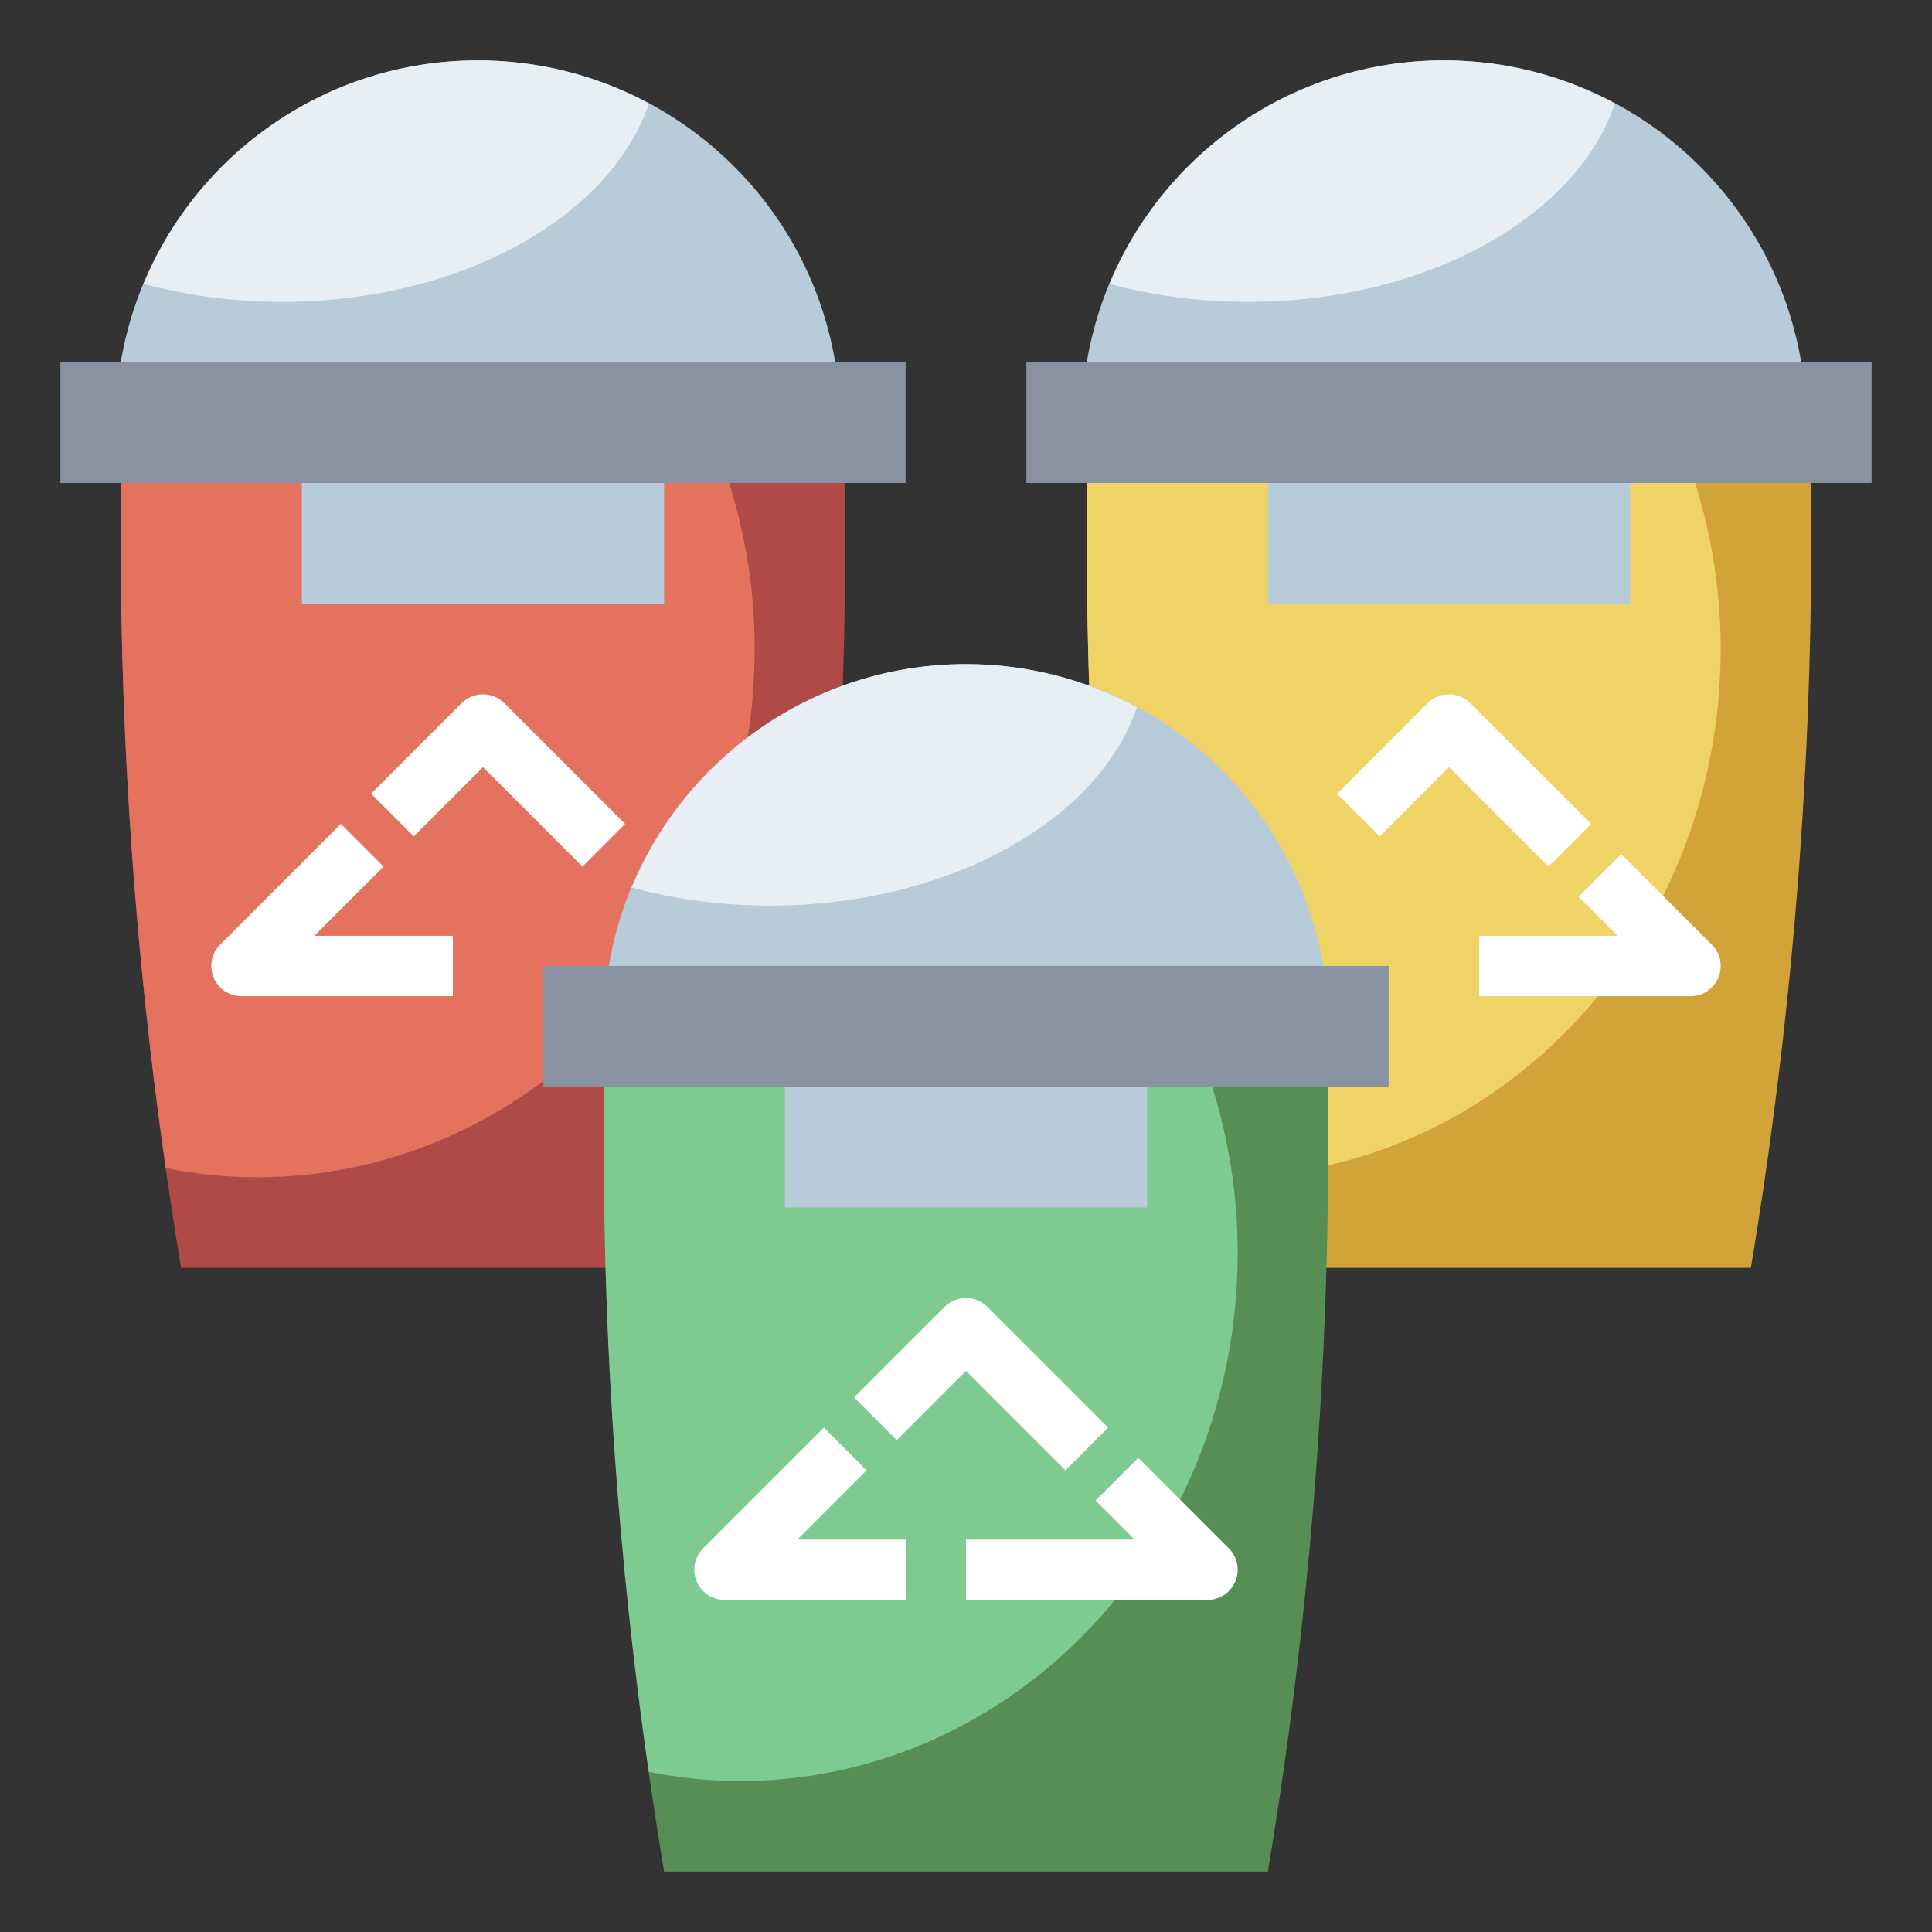 <svg height="640pt" viewBox="-20 -20 640 640" width="640pt" xmlns="http://www.w3.org/2000/svg"><rect x="-20" y="-20" width="640" height="640" fill="#333333" stroke="none"/><path d="m260 140v18.34c0 80.973-6.688 161.793-20 241.66h-200c-13.312-79.859-20-160.688-20-241.66v-18.34" fill="#af4a47"/><path d="m20 158.34c0 69.82 5 139.531 14.914 208.609 9.766 1.922 19.797 3.051 30.086 3.051 91.129 0 165-78.352 165-175 0-19.227-3.031-37.691-8.441-55h-201.559zm0 0" fill="#e4725f"/><path d="m580 140v18.34c0 80.973-6.688 161.793-20 241.66h-200c-13.312-79.859-20-160.688-20-241.66v-18.34" fill="#d1a339"/><path d="m340 158.34c0 69.82 5 139.531 14.914 208.609 9.766 1.922 19.797 3.051 30.086 3.051 91.129 0 165-78.352 165-175 0-19.227-3.031-37.691-8.441-55h-201.559zm0 0" fill="#f0d365"/><path d="m418.34 300c-9.52-56.75-58.883-100-118.34-100s-108.82 43.25-118.34 100" fill="#b8cbd9"/><path d="m300 200c-49.969 0-92.711 30.602-110.762 74.039 14.18 3.805 29.59 5.961 45.762 5.961 59.25 0 108.758-28.062 121.641-65.688-16.891-9.074-36.133-14.312-56.641-14.312zm0 0" fill="#e8eff4"/><path d="m576.68 100c-9.523-56.75-58.883-100-118.34-100-59.457 0-108.816 43.25-118.34 100" fill="#b8cbd9"/><path d="m458.34 0c-49.973 0-92.711 30.602-110.762 74.039 14.188 3.805 29.59 5.961 45.762 5.961 59.246 0 108.762-28.062 121.641-65.688-16.891-9.074-36.133-14.312-56.641-14.312zm0 0" fill="#e8eff4"/><path d="m256.68 100c-9.523-56.75-58.883-100-118.34-100-59.457 0-108.816 43.25-118.34 100" fill="#b8cbd9"/><path d="m138.34 0c-49.973 0-92.711 30.602-110.762 74.039 14.188 3.805 29.59 5.961 45.762 5.961 59.246 0 108.762-28.062 121.641-65.688-16.891-9.074-36.133-14.312-56.641-14.312zm0 0" fill="#e8eff4"/><path d="m80 140v40h120v-40" fill="#b8cbd9"/><path d="m0 100h280v40h-280zm0 0" fill="#8892a0"/><path d="m400 140v40h120v-40" fill="#b8cbd9"/><path d="m320 100h280v40h-280zm0 0" fill="#8892a0"/><path d="m420 340v18.34c0 80.973-6.688 161.793-20 241.66h-200c-13.312-79.859-20-160.688-20-241.66v-18.34" fill="#568e53"/><path d="m180 358.34c0 69.82 5 139.531 14.914 208.609 9.766 1.922 19.797 3.051 30.086 3.051 91.129 0 165-78.352 165-175 0-19.227-3.031-37.691-8.441-55h-201.559zm0 0" fill="#7ecb92"/><path d="m240 340v40h120v-40" fill="#b8cbd9"/><path d="m160 300h280v40h-280zm0 0" fill="#8892a0"/><g fill="#fff"><path d="m332.93 467.07-32.93-32.93-22.93 22.93-14.141-14.141 30-30c3.91-3.91 10.23-3.91 14.141 0l40 40zm0 0"/><path d="m280 510h-60c-4.039 0-7.691-2.43-9.238-6.172-1.551-3.742-.691-8.039 2.168-10.898l40-40 14.141 14.141-22.93 22.93h35.859zm0 0"/><path d="m380 510h-80v-20h55.859l-12.93-12.93 14.141-14.141 30 30c2.859 2.859 3.719 7.156 2.168 10.898-1.547 3.742-5.199 6.172-9.238 6.172zm0 0"/><path d="m492.93 267.07-32.93-32.93-22.93 22.93-14.141-14.141 30-30c3.91-3.91 10.23-3.91 14.141 0l40 40zm0 0"/><path d="m540 310h-70v-20h45.859l-12.93-12.93 14.141-14.141 30 30c2.859 2.859 3.719 7.156 2.168 10.898-1.547 3.73-5.199 6.172-9.238 6.172zm0 0"/><path d="m172.93 267.07-32.93-32.93-22.93 22.93-14.141-14.141 30-30c3.91-3.91 10.23-3.91 14.141 0l40 40zm0 0"/><path d="m130 310h-70c-4.039 0-7.691-2.441-9.238-6.172-1.551-3.742-.691-8.039 2.168-10.898l40-40 14.141 14.141-22.93 22.93h45.859zm0 0"/></g></svg>